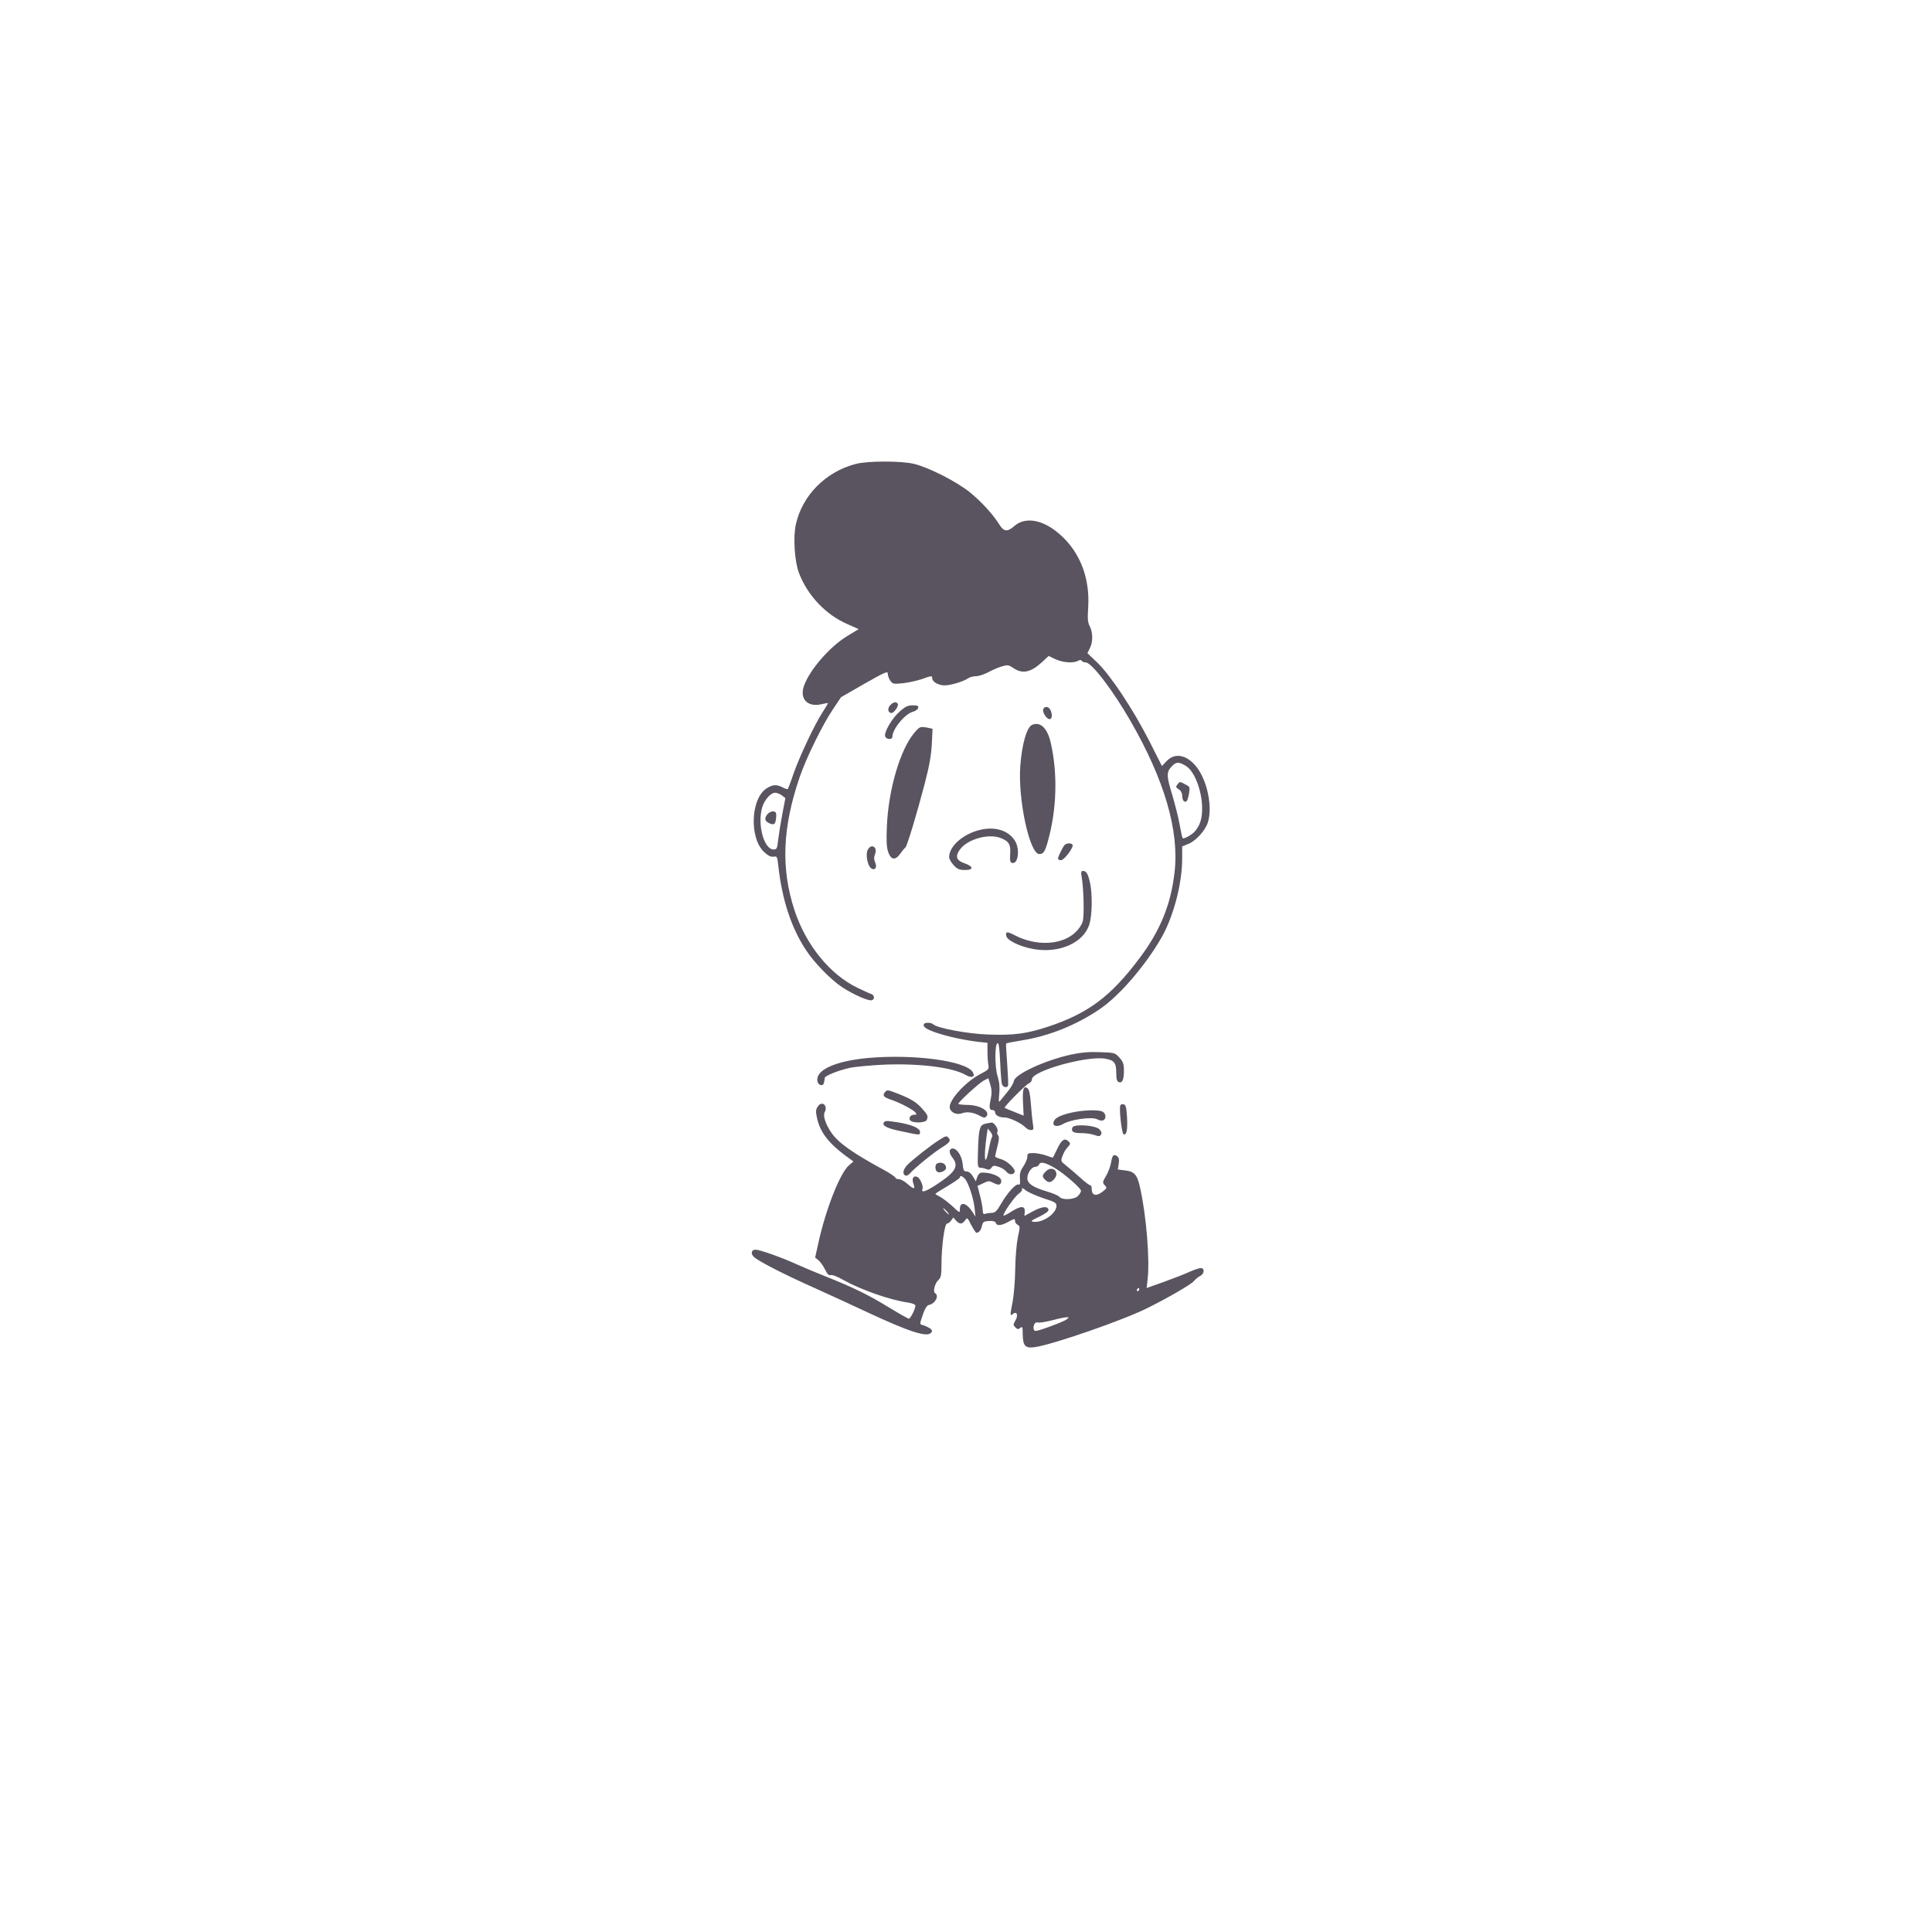 <?xml version="1.0" standalone="no"?>
<!DOCTYPE svg PUBLIC "-//W3C//DTD SVG 20010904//EN"
 "http://www.w3.org/TR/2001/REC-SVG-20010904/DTD/svg10.dtd">
<svg version="1.0" xmlns="http://www.w3.org/2000/svg"
 width="1260pt" height="1260pt" viewBox="0 0 1260 1260"
 preserveAspectRatio="xMidYMid meet">

<g transform="translate(0,1260) scale(0.1,-0.1)"
fill="#59545f" stroke="none">
<path d="M5580 9574 c-196 -51 -349 -206 -390 -396 -18 -82 -8 -238 20 -313
55 -147 175 -274 316 -335 l74 -33 -79 -48 c-112 -69 -243 -221 -278 -323 -29
-84 23 -139 113 -119 24 6 44 9 44 7 0 -2 -16 -29 -36 -60 -54 -84 -148 -285
-188 -397 -18 -54 -36 -100 -38 -103 -3 -2 -18 2 -34 11 -39 20 -63 19 -102
-5 -108 -66 -117 -331 -15 -420 24 -22 43 -30 59 -27 21 4 23 0 29 -52 24
-225 85 -412 182 -558 55 -84 164 -195 238 -243 74 -48 172 -91 192 -83 19 7
16 33 -4 40 -10 3 -50 21 -89 40 -182 87 -338 280 -413 508 -89 273 -78 540
35 869 44 127 147 337 216 440 l53 79 153 88 c136 77 152 84 152 65 0 -12 7
-32 16 -45 16 -22 21 -23 82 -17 36 4 90 16 121 26 66 24 71 24 71 6 0 -23 41
-46 80 -46 40 0 124 25 155 47 11 7 34 13 51 13 17 0 53 12 80 26 27 15 67 32
89 38 36 11 43 10 74 -11 59 -40 113 -29 186 38 l44 41 44 -21 c46 -22 116
-28 147 -11 13 7 21 7 25 0 3 -5 14 -10 25 -10 39 0 177 -180 294 -384 221
-384 318 -716 286 -986 -24 -211 -94 -381 -229 -560 -186 -248 -333 -358 -593
-445 -143 -47 -226 -58 -393 -52 -137 5 -334 42 -359 67 -12 12 -53 13 -60 2
-10 -17 13 -34 80 -57 74 -25 183 -49 277 -60 l57 -6 0 -58 c0 -32 3 -71 6
-87 5 -27 1 -31 -53 -59 -100 -52 -213 -179 -198 -224 9 -29 46 -44 80 -31 32
12 77 5 117 -18 21 -12 31 -13 39 -5 33 33 -38 77 -123 77 -32 1 -58 3 -58 7
0 12 136 136 166 152 l30 15 13 -43 c10 -34 10 -56 2 -95 -12 -55 -9 -70 15
-70 8 0 14 -7 14 -15 0 -18 27 -33 61 -33 31 1 112 -38 136 -64 9 -10 25 -18
36 -18 18 0 19 5 13 43 -4 23 -9 81 -13 129 -4 57 -11 92 -20 99 -27 23 -36
-5 -31 -93 l4 -84 -60 24 c-34 13 -62 25 -64 27 -6 6 141 155 159 160 10 4 19
15 19 26 0 54 350 153 475 135 61 -10 75 -26 75 -92 0 -41 4 -56 16 -61 23 -9
34 15 34 74 0 44 -5 58 -29 85 -29 32 -31 33 -128 36 -71 3 -123 -2 -189 -16
-171 -38 -366 -128 -372 -173 -2 -13 -20 -44 -40 -68 -21 -25 -43 -52 -49 -60
-10 -13 -11 -4 -6 45 4 44 1 77 -11 115 -19 61 -19 210 0 216 8 3 13 -37 17
-124 3 -70 8 -136 12 -145 7 -19 30 -24 39 -10 3 5 0 68 -5 141 -6 73 -9 134
-7 136 2 2 48 11 103 20 178 28 360 102 512 207 128 88 295 284 398 463 79
139 135 353 135 516 l0 79 40 16 c50 20 113 90 128 142 33 108 -10 293 -87
375 -61 67 -132 76 -182 24 l-31 -33 -84 166 c-107 209 -251 425 -337 508
l-65 62 16 33 c21 40 20 102 -1 143 -13 25 -15 49 -10 121 13 209 -64 389
-217 504 -99 74 -200 85 -265 28 -44 -39 -68 -37 -96 8 -43 69 -121 154 -197
215 -86 68 -262 158 -358 182 -80 21 -307 21 -384 0z m2158 -1972 c54 -35 102
-164 102 -274 0 -69 -14 -112 -49 -152 -19 -21 -71 -50 -78 -42 -3 2 -11 41
-19 84 -7 44 -30 133 -49 198 -39 127 -39 151 1 190 26 27 46 26 92 -4z
m-2638 -190 l22 -17 -20 -105 c-11 -58 -23 -133 -27 -167 -6 -57 -9 -63 -30
-63 -62 0 -106 159 -75 272 14 50 56 98 85 98 12 0 33 -8 45 -18z"/>
<path d="M7679 7484 c-12 -15 -11 -19 9 -32 14 -9 22 -25 22 -43 0 -29 16 -47
30 -33 4 5 11 28 15 51 6 39 5 43 -24 57 -37 20 -36 20 -52 0z"/>
<path d="M5007 7292 c-24 -27 -21 -47 10 -61 32 -15 41 -6 45 39 2 29 -1 36
-18 38 -11 2 -28 -6 -37 -16z"/>
<path d="M5805 8000 c-19 -21 -14 -50 9 -50 17 0 49 47 41 60 -10 16 -30 12
-50 -10z"/>
<path d="M5868 7960 c-51 -44 -105 -138 -95 -163 8 -21 47 -22 47 -2 0 50 82
150 134 163 17 5 32 16 34 25 3 14 -4 17 -36 17 -31 0 -48 -8 -84 -40z"/>
<path d="M6804 7975 c-8 -19 22 -65 41 -65 17 0 20 32 5 61 -13 23 -38 25 -46
4z"/>
<path d="M6732 7873 c-35 -14 -67 -123 -78 -269 -16 -218 61 -574 124 -574 26
0 37 15 55 80 59 208 66 443 20 644 -21 96 -67 141 -121 119z"/>
<path d="M5964 7822 c-93 -109 -170 -371 -180 -612 -4 -91 -2 -136 8 -165 18
-54 47 -58 79 -13 13 18 27 36 33 40 11 7 72 208 127 418 29 111 42 183 46
256 l5 101 -32 7 c-48 9 -52 8 -86 -32z"/>
<path d="M6401 7190 c-114 -24 -211 -106 -211 -180 0 -11 13 -34 28 -51 24
-26 36 -32 73 -33 60 -1 59 23 -1 44 -53 18 -62 45 -30 89 47 67 186 107 265
76 55 -21 68 -42 63 -108 -2 -43 0 -52 14 -55 40 -8 51 96 15 148 -41 63 -123
89 -216 70z"/>
<path d="M6942 7088 c-15 -19 -42 -76 -42 -88 0 -5 9 -10 19 -10 22 0 85 85
76 101 -9 13 -41 11 -53 -3z"/>
<path d="M5658 7055 c-14 -32 1 -104 25 -119 25 -15 39 9 24 41 -8 18 -8 32 0
53 18 48 -27 72 -49 25z"/>
<path d="M7054 6883 c14 -81 18 -256 7 -293 -6 -22 -28 -53 -50 -73 -89 -81
-252 -88 -388 -19 -53 28 -65 28 -61 0 4 -31 92 -73 181 -88 168 -29 326 43
362 163 18 60 20 194 4 269 -13 59 -24 78 -46 78 -12 0 -14 -8 -9 -37z"/>
<path d="M5660 5700 c-203 -19 -330 -73 -330 -141 0 -16 7 -29 16 -33 22 -9
28 -1 33 45 2 14 97 51 165 65 39 8 143 17 231 21 230 8 439 -19 524 -68 39
-23 64 -12 45 19 -44 73 -385 119 -684 92z"/>
<path d="M5770 5475 c-16 -19 -6 -31 38 -46 54 -17 146 -65 161 -83 12 -14 10
-16 -8 -16 -26 0 -40 -28 -20 -41 25 -15 96 -11 103 7 10 26 7 32 -31 75 -39
43 -76 65 -164 99 -64 24 -63 24 -79 5z"/>
<path d="M5334 5384 c-15 -22 -15 -32 -5 -78 20 -89 74 -160 181 -240 l56 -41
-28 -24 c-57 -46 -150 -280 -199 -499 l-23 -104 21 -16 c11 -9 31 -36 43 -60
15 -31 26 -42 37 -38 9 4 44 -9 80 -30 118 -66 306 -132 426 -149 29 -5 47
-12 47 -21 0 -20 -32 -84 -43 -84 -5 0 -65 34 -134 76 -134 82 -232 129 -407
199 -61 24 -147 60 -191 80 -91 42 -240 95 -267 95 -30 0 -34 -30 -7 -51 40
-32 203 -115 394 -200 99 -45 251 -114 337 -155 278 -130 394 -167 420 -136
10 11 8 17 -7 29 -11 7 -30 16 -42 20 -27 6 -27 4 -3 73 12 36 25 56 37 59 41
8 70 59 42 77 -16 9 -3 64 21 86 17 16 20 32 20 99 0 117 20 269 36 269 7 0
19 9 27 20 l14 20 18 -20 c23 -26 40 -25 59 1 14 21 15 20 40 -30 15 -28 30
-51 34 -51 17 1 30 17 36 45 6 26 11 30 45 32 27 2 41 -2 45 -12 7 -21 34 -19
79 5 44 24 47 24 47 5 0 -7 8 -18 17 -23 16 -9 16 -15 1 -82 -8 -40 -16 -131
-17 -208 -1 -76 -9 -171 -17 -212 -18 -93 -17 -95 2 -79 25 21 37 -9 16 -43
-15 -26 -15 -29 0 -45 14 -13 20 -14 32 -3 14 11 16 6 16 -41 1 -76 16 -93 77
-85 113 15 579 176 738 256 136 68 281 152 300 174 11 13 30 29 43 35 27 14
30 51 3 51 -10 0 -43 -11 -72 -24 -30 -14 -105 -43 -168 -66 l-113 -40 6 53
c16 128 -8 424 -50 607 -18 80 -37 101 -99 107 l-45 6 6 36 c4 27 2 41 -10 50
-22 18 -32 8 -40 -41 -4 -24 -18 -62 -32 -86 -24 -40 -24 -45 -10 -61 15 -16
15 -19 -1 -33 -50 -43 -83 -40 -83 9 0 13 -4 23 -10 23 -5 0 -34 21 -63 48
-29 26 -70 61 -91 78 -38 30 -39 32 -27 64 6 19 21 45 33 57 20 22 21 25 6 40
-25 24 -46 9 -74 -52 -14 -30 -27 -55 -28 -55 -2 0 -23 7 -46 15 -23 8 -60 15
-81 15 -35 0 -39 -3 -39 -25 0 -13 -12 -41 -26 -62 -20 -29 -25 -48 -22 -81 2
-32 0 -41 -10 -37 -17 6 -73 -55 -114 -127 -27 -47 -38 -57 -60 -58 -14 0 -33
-3 -42 -6 -12 -5 -16 1 -17 22 0 16 -8 58 -17 94 l-17 66 37 17 c34 17 39 17
68 2 34 -18 50 -13 50 14 0 29 -73 58 -132 53 -9 -1 -20 -14 -25 -29 l-9 -27
-19 32 c-12 20 -27 32 -41 32 -18 0 -22 7 -26 50 -5 52 -37 100 -65 100 -24 0
-26 -28 -4 -56 47 -59 26 -96 -102 -180 -69 -45 -101 -56 -91 -29 8 19 -16 73
-35 80 -25 10 -36 -12 -24 -45 14 -38 3 -38 -40 0 -19 17 -44 30 -56 30 -11 0
-21 4 -21 9 0 5 -35 29 -77 52 -202 109 -297 177 -341 242 -38 55 -56 111 -44
133 24 43 -18 79 -44 38z m1543 -400 c60 -35 173 -133 173 -150 0 -8 -9 -23
-20 -34 -24 -24 -101 -28 -120 -6 -6 8 -45 25 -87 37 -87 26 -123 51 -123 85
0 34 28 74 51 74 11 0 22 7 26 16 7 20 42 12 100 -22z m-584 -72 c23 -26 56
-126 63 -191 l6 -56 -19 30 c-40 62 -83 72 -83 19 0 -26 -1 -26 -48 19 -27 24
-63 52 -80 61 -18 9 -32 18 -32 20 0 2 36 25 80 51 44 26 80 51 80 56 0 15 16
10 33 -9z m510 -126 c76 -24 87 -30 87 -50 0 -51 -91 -113 -151 -104 -20 3
-13 9 39 33 40 20 61 35 60 45 -5 26 -41 22 -100 -9 l-57 -31 2 27 c3 40 -25
40 -84 3 -27 -18 -52 -30 -54 -28 -9 9 73 126 100 144 15 10 24 23 20 31 -3 8
8 4 23 -9 16 -13 68 -36 115 -52z m-628 -86 c10 -11 16 -20 13 -20 -3 0 -13 9
-23 20 -10 11 -16 20 -13 20 3 0 13 -9 23 -20z m1255 -510 c0 -5 -5 -10 -11
-10 -5 0 -7 5 -4 10 3 6 8 10 11 10 2 0 4 -4 4 -10z m-474 -195 c-21 -16 -180
-75 -202 -75 -15 0 -19 27 -6 48 5 7 15 10 23 7 8 -3 48 4 89 14 41 11 84 20
95 20 19 0 19 0 1 -14z"/>
<path d="M6821 4961 c-25 -25 -26 -35 -5 -55 21 -21 37 -20 58 3 42 46 -10 95
-53 52z"/>
<path d="M7307 5393 c-10 -17 8 -186 21 -191 20 -6 27 32 22 115 -4 62 -8 78
-22 81 -9 2 -18 -1 -21 -5z"/>
<path d="M6993 5345 c-86 -19 -122 -40 -123 -71 0 -22 30 -23 64 -4 48 29 187
48 220 31 13 -8 32 -11 40 -8 22 9 20 44 -3 57 -26 14 -122 11 -198 -5z"/>
<path d="M5764 5279 c-12 -20 20 -37 101 -54 140 -30 135 -30 135 -7 0 24 -52
47 -142 62 -79 12 -85 12 -94 -1z"/>
<path d="M6425 5271 c-36 -8 -43 -34 -47 -182 -3 -98 -2 -104 17 -105 11 0 29
-4 39 -9 14 -6 23 -3 32 9 11 16 17 16 48 6 20 -6 42 -21 50 -32 15 -20 46
-22 53 -2 7 21 -48 73 -88 84 -21 6 -39 14 -39 18 0 4 7 34 15 66 11 43 12 62
4 72 -6 7 -8 18 -4 24 9 14 -21 60 -38 59 -6 -1 -25 -4 -42 -8z m45 -86 c-4
-5 -14 -39 -20 -75 -27 -140 -37 -66 -14 93 l6 37 18 -22 c10 -13 15 -27 10
-33z"/>
<path d="M6994 5247 c-10 -27 5 -37 58 -37 29 0 67 -5 85 -12 29 -10 36 -10
43 2 7 11 3 21 -10 35 -27 27 -166 36 -176 12z"/>
<path d="M6131 5169 c-53 -32 -182 -133 -214 -167 -29 -30 -33 -62 -10 -69 7
-3 20 5 30 17 26 31 150 132 203 165 53 33 62 45 48 62 -14 17 -17 17 -57 -8z"/>
<path d="M6113 5013 c-18 -7 -16 -50 3 -57 19 -7 54 10 54 27 0 27 -28 42 -57
30z"/>
</g>
</svg>
